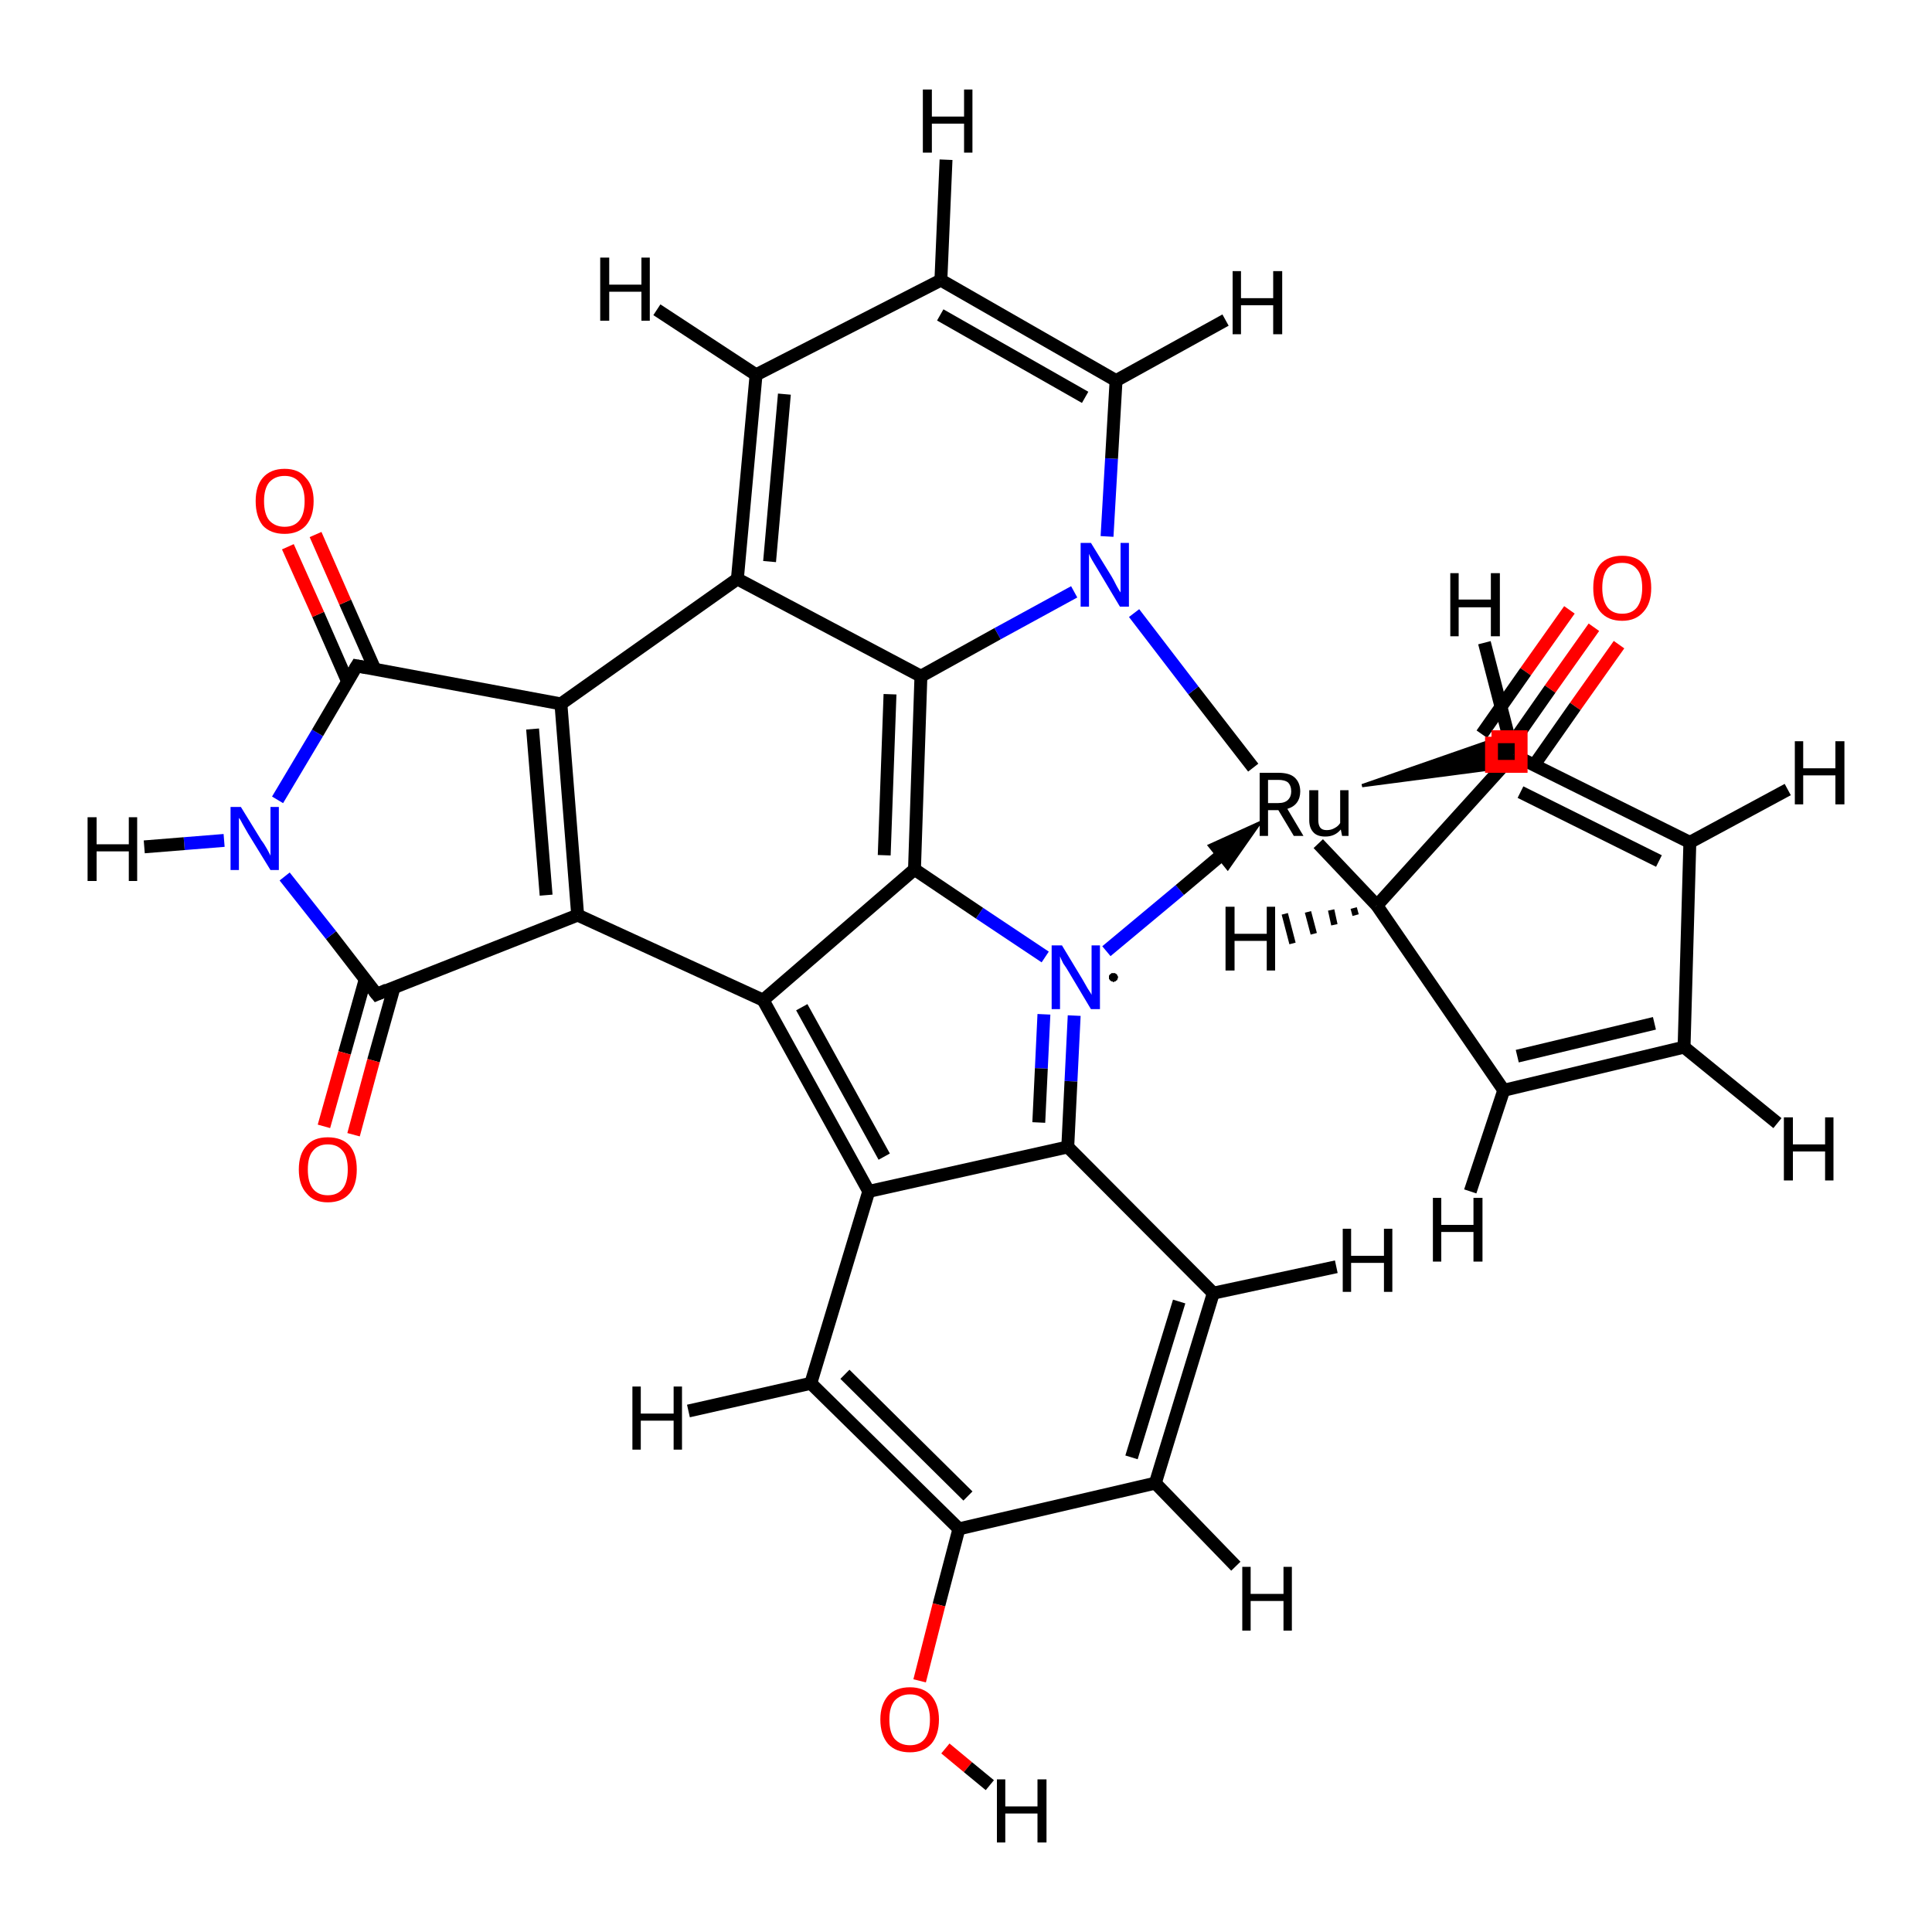 <?xml version='1.0' encoding='iso-8859-1'?>
<svg version='1.1' baseProfile='full'
              xmlns='http://www.w3.org/2000/svg'
                      xmlns:rdkit='http://www.rdkit.org/xml'
                      xmlns:xlink='http://www.w3.org/1999/xlink'
                  xml:space='preserve'
width='300px' height='300px' viewBox='0 0 300 300'>
<!-- END OF HEADER -->
<rect style='opacity:1.0;fill:#FFFFFF;stroke:none' width='300.0' height='300.0' x='0.0' y='0.0'> </rect>
<path class='bond-0 atom-0 atom-1' d='M 247.5,97.4 L 240.7,107.0' style='fill:none;fill-rule:evenodd;stroke:#FF0000;stroke-width:2.0px;stroke-linecap:butt;stroke-linejoin:miter;stroke-opacity:1' />
<path class='bond-0 atom-0 atom-1' d='M 240.7,107.0 L 232.1,119.3' style='fill:none;fill-rule:evenodd;stroke:#000000;stroke-width:2.0px;stroke-linecap:butt;stroke-linejoin:miter;stroke-opacity:1' />
<path class='bond-0 atom-0 atom-1' d='M 251.4,100.1 L 244.6,109.7' style='fill:none;fill-rule:evenodd;stroke:#FF0000;stroke-width:2.0px;stroke-linecap:butt;stroke-linejoin:miter;stroke-opacity:1' />
<path class='bond-0 atom-0 atom-1' d='M 244.6,109.7 L 237.8,119.4' style='fill:none;fill-rule:evenodd;stroke:#000000;stroke-width:2.0px;stroke-linecap:butt;stroke-linejoin:miter;stroke-opacity:1' />
<path class='bond-0 atom-0 atom-1' d='M 243.7,94.7 L 236.9,104.3' style='fill:none;fill-rule:evenodd;stroke:#FF0000;stroke-width:2.0px;stroke-linecap:butt;stroke-linejoin:miter;stroke-opacity:1' />
<path class='bond-0 atom-0 atom-1' d='M 236.9,104.3 L 230.1,114.0' style='fill:none;fill-rule:evenodd;stroke:#000000;stroke-width:2.0px;stroke-linecap:butt;stroke-linejoin:miter;stroke-opacity:1' />
<path class='bond-1 atom-2 atom-1' d='M 211.5,122.0 L 236.2,113.4 L 232.1,119.3 Z' style='fill:#000000;fill-rule:evenodd;fill-opacity:1;stroke:#000000;stroke-width:0.5px;stroke-linecap:butt;stroke-linejoin:miter;stroke-opacity:1;' />
<path class='bond-2 atom-2 atom-4' d='M 204.7,131.0 L 213.8,140.6' style='fill:none;fill-rule:evenodd;stroke:#000000;stroke-width:2.0px;stroke-linecap:butt;stroke-linejoin:miter;stroke-opacity:1' />
<path class='bond-3 atom-2 atom-8' d='M 194.6,119.2 L 185.3,107.2' style='fill:none;fill-rule:evenodd;stroke:#000000;stroke-width:2.0px;stroke-linecap:butt;stroke-linejoin:miter;stroke-opacity:1' />
<path class='bond-3 atom-2 atom-8' d='M 185.3,107.2 L 176.1,95.2' style='fill:none;fill-rule:evenodd;stroke:#0000FF;stroke-width:2.0px;stroke-linecap:butt;stroke-linejoin:miter;stroke-opacity:1' />
<path class='bond-4 atom-3 atom-4' d='M 235.0,117.2 L 213.8,140.6' style='fill:none;fill-rule:evenodd;stroke:#000000;stroke-width:2.0px;stroke-linecap:butt;stroke-linejoin:miter;stroke-opacity:1' />
<path class='bond-5 atom-3 atom-7' d='M 235.0,117.2 L 262.4,130.8' style='fill:none;fill-rule:evenodd;stroke:#000000;stroke-width:2.0px;stroke-linecap:butt;stroke-linejoin:miter;stroke-opacity:1' />
<path class='bond-5 atom-3 atom-7' d='M 236.1,123.0 L 257.6,133.7' style='fill:none;fill-rule:evenodd;stroke:#000000;stroke-width:2.0px;stroke-linecap:butt;stroke-linejoin:miter;stroke-opacity:1' />
<path class='bond-6 atom-3 atom-31' d='M 235.0,117.2 L 230.5,99.8' style='fill:none;fill-rule:evenodd;stroke:#000000;stroke-width:2.0px;stroke-linecap:butt;stroke-linejoin:miter;stroke-opacity:1' />
<path class='bond-7 atom-4 atom-5' d='M 213.8,140.6 L 233.5,169.3' style='fill:none;fill-rule:evenodd;stroke:#000000;stroke-width:2.0px;stroke-linecap:butt;stroke-linejoin:miter;stroke-opacity:1' />
<path class='bond-8 atom-4 atom-32' d='M 210.5,142.1 L 210.2,141.0' style='fill:none;fill-rule:evenodd;stroke:#000000;stroke-width:1.0px;stroke-linecap:butt;stroke-linejoin:miter;stroke-opacity:1' />
<path class='bond-8 atom-4 atom-32' d='M 207.2,143.6 L 206.7,141.3' style='fill:none;fill-rule:evenodd;stroke:#000000;stroke-width:1.0px;stroke-linecap:butt;stroke-linejoin:miter;stroke-opacity:1' />
<path class='bond-8 atom-4 atom-32' d='M 204.0,145.0 L 203.1,141.6' style='fill:none;fill-rule:evenodd;stroke:#000000;stroke-width:1.0px;stroke-linecap:butt;stroke-linejoin:miter;stroke-opacity:1' />
<path class='bond-8 atom-4 atom-32' d='M 200.7,146.5 L 199.5,141.9' style='fill:none;fill-rule:evenodd;stroke:#000000;stroke-width:1.0px;stroke-linecap:butt;stroke-linejoin:miter;stroke-opacity:1' />
<path class='bond-9 atom-5 atom-6' d='M 233.5,169.3 L 261.5,162.6' style='fill:none;fill-rule:evenodd;stroke:#000000;stroke-width:2.0px;stroke-linecap:butt;stroke-linejoin:miter;stroke-opacity:1' />
<path class='bond-9 atom-5 atom-6' d='M 235.6,164.0 L 256.9,158.9' style='fill:none;fill-rule:evenodd;stroke:#000000;stroke-width:2.0px;stroke-linecap:butt;stroke-linejoin:miter;stroke-opacity:1' />
<path class='bond-10 atom-5 atom-33' d='M 233.5,169.3 L 228.3,185.0' style='fill:none;fill-rule:evenodd;stroke:#000000;stroke-width:2.0px;stroke-linecap:butt;stroke-linejoin:miter;stroke-opacity:1' />
<path class='bond-11 atom-6 atom-7' d='M 261.5,162.6 L 262.4,130.8' style='fill:none;fill-rule:evenodd;stroke:#000000;stroke-width:2.0px;stroke-linecap:butt;stroke-linejoin:miter;stroke-opacity:1' />
<path class='bond-12 atom-6 atom-34' d='M 261.5,162.6 L 276.0,174.4' style='fill:none;fill-rule:evenodd;stroke:#000000;stroke-width:2.0px;stroke-linecap:butt;stroke-linejoin:miter;stroke-opacity:1' />
<path class='bond-13 atom-7 atom-35' d='M 262.4,130.8 L 277.6,122.6' style='fill:none;fill-rule:evenodd;stroke:#000000;stroke-width:2.0px;stroke-linecap:butt;stroke-linejoin:miter;stroke-opacity:1' />
<path class='bond-14 atom-8 atom-9' d='M 171.9,83.3 L 172.6,71.2' style='fill:none;fill-rule:evenodd;stroke:#0000FF;stroke-width:2.0px;stroke-linecap:butt;stroke-linejoin:miter;stroke-opacity:1' />
<path class='bond-14 atom-8 atom-9' d='M 172.6,71.2 L 173.3,59.1' style='fill:none;fill-rule:evenodd;stroke:#000000;stroke-width:2.0px;stroke-linecap:butt;stroke-linejoin:miter;stroke-opacity:1' />
<path class='bond-15 atom-8 atom-22' d='M 166.8,91.9 L 154.9,98.4' style='fill:none;fill-rule:evenodd;stroke:#0000FF;stroke-width:2.0px;stroke-linecap:butt;stroke-linejoin:miter;stroke-opacity:1' />
<path class='bond-15 atom-8 atom-22' d='M 154.9,98.4 L 143.0,105.0' style='fill:none;fill-rule:evenodd;stroke:#000000;stroke-width:2.0px;stroke-linecap:butt;stroke-linejoin:miter;stroke-opacity:1' />
<path class='bond-16 atom-9 atom-10' d='M 173.3,59.1 L 146.1,43.5' style='fill:none;fill-rule:evenodd;stroke:#000000;stroke-width:2.0px;stroke-linecap:butt;stroke-linejoin:miter;stroke-opacity:1' />
<path class='bond-16 atom-9 atom-10' d='M 168.5,61.7 L 146.0,48.9' style='fill:none;fill-rule:evenodd;stroke:#000000;stroke-width:2.0px;stroke-linecap:butt;stroke-linejoin:miter;stroke-opacity:1' />
<path class='bond-17 atom-9 atom-36' d='M 173.3,59.1 L 190.3,49.7' style='fill:none;fill-rule:evenodd;stroke:#000000;stroke-width:2.0px;stroke-linecap:butt;stroke-linejoin:miter;stroke-opacity:1' />
<path class='bond-18 atom-10 atom-11' d='M 146.1,43.5 L 117.4,58.2' style='fill:none;fill-rule:evenodd;stroke:#000000;stroke-width:2.0px;stroke-linecap:butt;stroke-linejoin:miter;stroke-opacity:1' />
<path class='bond-19 atom-10 atom-37' d='M 146.1,43.5 L 146.9,24.8' style='fill:none;fill-rule:evenodd;stroke:#000000;stroke-width:2.0px;stroke-linecap:butt;stroke-linejoin:miter;stroke-opacity:1' />
<path class='bond-20 atom-11 atom-23' d='M 117.4,58.2 L 114.5,89.9' style='fill:none;fill-rule:evenodd;stroke:#000000;stroke-width:2.0px;stroke-linecap:butt;stroke-linejoin:miter;stroke-opacity:1' />
<path class='bond-20 atom-11 atom-23' d='M 121.8,61.2 L 119.5,87.2' style='fill:none;fill-rule:evenodd;stroke:#000000;stroke-width:2.0px;stroke-linecap:butt;stroke-linejoin:miter;stroke-opacity:1' />
<path class='bond-21 atom-11 atom-38' d='M 117.4,58.2 L 102.0,48.1' style='fill:none;fill-rule:evenodd;stroke:#000000;stroke-width:2.0px;stroke-linecap:butt;stroke-linejoin:miter;stroke-opacity:1' />
<path class='bond-22 atom-12 atom-13' d='M 166.8,157.7 L 166.3,167.9' style='fill:none;fill-rule:evenodd;stroke:#0000FF;stroke-width:2.0px;stroke-linecap:butt;stroke-linejoin:miter;stroke-opacity:1' />
<path class='bond-22 atom-12 atom-13' d='M 166.3,167.9 L 165.8,178.1' style='fill:none;fill-rule:evenodd;stroke:#000000;stroke-width:2.0px;stroke-linecap:butt;stroke-linejoin:miter;stroke-opacity:1' />
<path class='bond-22 atom-12 atom-13' d='M 162.1,157.5 L 161.7,165.9' style='fill:none;fill-rule:evenodd;stroke:#0000FF;stroke-width:2.0px;stroke-linecap:butt;stroke-linejoin:miter;stroke-opacity:1' />
<path class='bond-22 atom-12 atom-13' d='M 161.7,165.9 L 161.3,174.3' style='fill:none;fill-rule:evenodd;stroke:#000000;stroke-width:2.0px;stroke-linecap:butt;stroke-linejoin:miter;stroke-opacity:1' />
<path class='bond-23 atom-12 atom-21' d='M 162.3,148.6 L 152.1,141.8' style='fill:none;fill-rule:evenodd;stroke:#0000FF;stroke-width:2.0px;stroke-linecap:butt;stroke-linejoin:miter;stroke-opacity:1' />
<path class='bond-23 atom-12 atom-21' d='M 152.1,141.8 L 142.0,135.0' style='fill:none;fill-rule:evenodd;stroke:#000000;stroke-width:2.0px;stroke-linecap:butt;stroke-linejoin:miter;stroke-opacity:1' />
<path class='bond-24 atom-13 atom-18' d='M 165.8,178.1 L 188.4,200.8' style='fill:none;fill-rule:evenodd;stroke:#000000;stroke-width:2.0px;stroke-linecap:butt;stroke-linejoin:miter;stroke-opacity:1' />
<path class='bond-25 atom-13 atom-14' d='M 165.8,178.1 L 134.9,185.0' style='fill:none;fill-rule:evenodd;stroke:#000000;stroke-width:2.0px;stroke-linecap:butt;stroke-linejoin:miter;stroke-opacity:1' />
<path class='bond-26 atom-14 atom-15' d='M 134.9,185.0 L 125.9,214.8' style='fill:none;fill-rule:evenodd;stroke:#000000;stroke-width:2.0px;stroke-linecap:butt;stroke-linejoin:miter;stroke-opacity:1' />
<path class='bond-27 atom-14 atom-20' d='M 134.9,185.0 L 118.5,155.3' style='fill:none;fill-rule:evenodd;stroke:#000000;stroke-width:2.0px;stroke-linecap:butt;stroke-linejoin:miter;stroke-opacity:1' />
<path class='bond-27 atom-14 atom-20' d='M 137.3,179.6 L 124.5,156.4' style='fill:none;fill-rule:evenodd;stroke:#000000;stroke-width:2.0px;stroke-linecap:butt;stroke-linejoin:miter;stroke-opacity:1' />
<path class='bond-28 atom-15 atom-16' d='M 125.9,214.8 L 148.9,237.4' style='fill:none;fill-rule:evenodd;stroke:#000000;stroke-width:2.0px;stroke-linecap:butt;stroke-linejoin:miter;stroke-opacity:1' />
<path class='bond-28 atom-15 atom-16' d='M 131.2,213.4 L 150.3,232.3' style='fill:none;fill-rule:evenodd;stroke:#000000;stroke-width:2.0px;stroke-linecap:butt;stroke-linejoin:miter;stroke-opacity:1' />
<path class='bond-29 atom-15 atom-39' d='M 125.9,214.8 L 106.9,219.1' style='fill:none;fill-rule:evenodd;stroke:#000000;stroke-width:2.0px;stroke-linecap:butt;stroke-linejoin:miter;stroke-opacity:1' />
<path class='bond-30 atom-16 atom-17' d='M 148.9,237.4 L 179.4,230.3' style='fill:none;fill-rule:evenodd;stroke:#000000;stroke-width:2.0px;stroke-linecap:butt;stroke-linejoin:miter;stroke-opacity:1' />
<path class='bond-31 atom-16 atom-19' d='M 148.9,237.4 L 145.8,249.2' style='fill:none;fill-rule:evenodd;stroke:#000000;stroke-width:2.0px;stroke-linecap:butt;stroke-linejoin:miter;stroke-opacity:1' />
<path class='bond-31 atom-16 atom-19' d='M 145.8,249.2 L 142.8,261.0' style='fill:none;fill-rule:evenodd;stroke:#FF0000;stroke-width:2.0px;stroke-linecap:butt;stroke-linejoin:miter;stroke-opacity:1' />
<path class='bond-32 atom-17 atom-18' d='M 179.4,230.3 L 188.4,200.8' style='fill:none;fill-rule:evenodd;stroke:#000000;stroke-width:2.0px;stroke-linecap:butt;stroke-linejoin:miter;stroke-opacity:1' />
<path class='bond-32 atom-17 atom-18' d='M 175.7,226.3 L 183.1,202.1' style='fill:none;fill-rule:evenodd;stroke:#000000;stroke-width:2.0px;stroke-linecap:butt;stroke-linejoin:miter;stroke-opacity:1' />
<path class='bond-33 atom-17 atom-40' d='M 179.4,230.3 L 191.9,243.2' style='fill:none;fill-rule:evenodd;stroke:#000000;stroke-width:2.0px;stroke-linecap:butt;stroke-linejoin:miter;stroke-opacity:1' />
<path class='bond-34 atom-18 atom-41' d='M 188.4,200.8 L 207.5,196.7' style='fill:none;fill-rule:evenodd;stroke:#000000;stroke-width:2.0px;stroke-linecap:butt;stroke-linejoin:miter;stroke-opacity:1' />
<path class='bond-35 atom-19 atom-42' d='M 146.8,271.5 L 150.3,274.4' style='fill:none;fill-rule:evenodd;stroke:#FF0000;stroke-width:2.0px;stroke-linecap:butt;stroke-linejoin:miter;stroke-opacity:1' />
<path class='bond-35 atom-19 atom-42' d='M 150.3,274.4 L 153.7,277.2' style='fill:none;fill-rule:evenodd;stroke:#000000;stroke-width:2.0px;stroke-linecap:butt;stroke-linejoin:miter;stroke-opacity:1' />
<path class='bond-36 atom-20 atom-21' d='M 118.5,155.3 L 142.0,135.0' style='fill:none;fill-rule:evenodd;stroke:#000000;stroke-width:2.0px;stroke-linecap:butt;stroke-linejoin:miter;stroke-opacity:1' />
<path class='bond-37 atom-20 atom-24' d='M 118.5,155.3 L 89.7,142.1' style='fill:none;fill-rule:evenodd;stroke:#000000;stroke-width:2.0px;stroke-linecap:butt;stroke-linejoin:miter;stroke-opacity:1' />
<path class='bond-38 atom-21 atom-22' d='M 142.0,135.0 L 143.0,105.0' style='fill:none;fill-rule:evenodd;stroke:#000000;stroke-width:2.0px;stroke-linecap:butt;stroke-linejoin:miter;stroke-opacity:1' />
<path class='bond-38 atom-21 atom-22' d='M 137.3,132.8 L 138.2,107.8' style='fill:none;fill-rule:evenodd;stroke:#000000;stroke-width:2.0px;stroke-linecap:butt;stroke-linejoin:miter;stroke-opacity:1' />
<path class='bond-39 atom-22 atom-23' d='M 143.0,105.0 L 114.5,89.9' style='fill:none;fill-rule:evenodd;stroke:#000000;stroke-width:2.0px;stroke-linecap:butt;stroke-linejoin:miter;stroke-opacity:1' />
<path class='bond-40 atom-23 atom-25' d='M 114.5,89.9 L 87.1,109.3' style='fill:none;fill-rule:evenodd;stroke:#000000;stroke-width:2.0px;stroke-linecap:butt;stroke-linejoin:miter;stroke-opacity:1' />
<path class='bond-41 atom-24 atom-25' d='M 89.7,142.1 L 87.1,109.3' style='fill:none;fill-rule:evenodd;stroke:#000000;stroke-width:2.0px;stroke-linecap:butt;stroke-linejoin:miter;stroke-opacity:1' />
<path class='bond-41 atom-24 atom-25' d='M 84.8,139.0 L 82.7,113.2' style='fill:none;fill-rule:evenodd;stroke:#000000;stroke-width:2.0px;stroke-linecap:butt;stroke-linejoin:miter;stroke-opacity:1' />
<path class='bond-42 atom-24 atom-26' d='M 89.7,142.1 L 58.5,154.4' style='fill:none;fill-rule:evenodd;stroke:#000000;stroke-width:2.0px;stroke-linecap:butt;stroke-linejoin:miter;stroke-opacity:1' />
<path class='bond-43 atom-25 atom-29' d='M 87.1,109.3 L 55.4,103.4' style='fill:none;fill-rule:evenodd;stroke:#000000;stroke-width:2.0px;stroke-linecap:butt;stroke-linejoin:miter;stroke-opacity:1' />
<path class='bond-44 atom-26 atom-27' d='M 56.7,152.1 L 53.5,163.5' style='fill:none;fill-rule:evenodd;stroke:#000000;stroke-width:2.0px;stroke-linecap:butt;stroke-linejoin:miter;stroke-opacity:1' />
<path class='bond-44 atom-26 atom-27' d='M 53.5,163.5 L 50.3,174.9' style='fill:none;fill-rule:evenodd;stroke:#FF0000;stroke-width:2.0px;stroke-linecap:butt;stroke-linejoin:miter;stroke-opacity:1' />
<path class='bond-44 atom-26 atom-27' d='M 61.2,153.3 L 58.0,164.7' style='fill:none;fill-rule:evenodd;stroke:#000000;stroke-width:2.0px;stroke-linecap:butt;stroke-linejoin:miter;stroke-opacity:1' />
<path class='bond-44 atom-26 atom-27' d='M 58.0,164.7 L 54.9,176.2' style='fill:none;fill-rule:evenodd;stroke:#FF0000;stroke-width:2.0px;stroke-linecap:butt;stroke-linejoin:miter;stroke-opacity:1' />
<path class='bond-45 atom-26 atom-28' d='M 58.5,154.4 L 51.4,145.2' style='fill:none;fill-rule:evenodd;stroke:#000000;stroke-width:2.0px;stroke-linecap:butt;stroke-linejoin:miter;stroke-opacity:1' />
<path class='bond-45 atom-26 atom-28' d='M 51.4,145.2 L 44.2,136.1' style='fill:none;fill-rule:evenodd;stroke:#0000FF;stroke-width:2.0px;stroke-linecap:butt;stroke-linejoin:miter;stroke-opacity:1' />
<path class='bond-46 atom-28 atom-29' d='M 43.1,124.2 L 49.3,113.8' style='fill:none;fill-rule:evenodd;stroke:#0000FF;stroke-width:2.0px;stroke-linecap:butt;stroke-linejoin:miter;stroke-opacity:1' />
<path class='bond-46 atom-28 atom-29' d='M 49.3,113.8 L 55.4,103.4' style='fill:none;fill-rule:evenodd;stroke:#000000;stroke-width:2.0px;stroke-linecap:butt;stroke-linejoin:miter;stroke-opacity:1' />
<path class='bond-47 atom-28 atom-43' d='M 34.8,130.5 L 28.6,131.0' style='fill:none;fill-rule:evenodd;stroke:#0000FF;stroke-width:2.0px;stroke-linecap:butt;stroke-linejoin:miter;stroke-opacity:1' />
<path class='bond-47 atom-28 atom-43' d='M 28.6,131.0 L 22.4,131.5' style='fill:none;fill-rule:evenodd;stroke:#000000;stroke-width:2.0px;stroke-linecap:butt;stroke-linejoin:miter;stroke-opacity:1' />
<path class='bond-48 atom-29 atom-30' d='M 58.2,103.9 L 53.6,93.5' style='fill:none;fill-rule:evenodd;stroke:#000000;stroke-width:2.0px;stroke-linecap:butt;stroke-linejoin:miter;stroke-opacity:1' />
<path class='bond-48 atom-29 atom-30' d='M 53.6,93.5 L 49.0,83.0' style='fill:none;fill-rule:evenodd;stroke:#FF0000;stroke-width:2.0px;stroke-linecap:butt;stroke-linejoin:miter;stroke-opacity:1' />
<path class='bond-48 atom-29 atom-30' d='M 54.0,105.9 L 49.4,95.4' style='fill:none;fill-rule:evenodd;stroke:#000000;stroke-width:2.0px;stroke-linecap:butt;stroke-linejoin:miter;stroke-opacity:1' />
<path class='bond-48 atom-29 atom-30' d='M 49.4,95.4 L 44.7,84.9' style='fill:none;fill-rule:evenodd;stroke:#FF0000;stroke-width:2.0px;stroke-linecap:butt;stroke-linejoin:miter;stroke-opacity:1' />
<path class='bond-49 atom-12 atom-2' d='M 171.8,147.7 L 183.2,138.2' style='fill:none;fill-rule:evenodd;stroke:#0000FF;stroke-width:2.0px;stroke-linecap:butt;stroke-linejoin:miter;stroke-opacity:1' />
<path class='bond-49 atom-12 atom-2' d='M 183.2,138.2 L 193.4,129.6' style='fill:none;fill-rule:evenodd;stroke:#000000;stroke-width:2.0px;stroke-linecap:butt;stroke-linejoin:miter;stroke-opacity:1' />
<path class='bond-49 atom-12 atom-2' d='M 190.6,133.6 L 193.4,129.6 L 189.0,131.6 Z' style='fill:#000000;fill-rule:evenodd;fill-opacity:1;stroke:#000000;stroke-width:2.0px;stroke-linecap:butt;stroke-linejoin:miter;stroke-opacity:1;' />
<path d='M 60.1,153.7 L 58.5,154.4 L 58.1,153.9' style='fill:none;stroke:#000000;stroke-width:2.0px;stroke-linecap:butt;stroke-linejoin:miter;stroke-opacity:1;' />
<path d='M 57.0,103.7 L 55.4,103.4 L 55.1,103.9' style='fill:none;stroke:#000000;stroke-width:2.0px;stroke-linecap:butt;stroke-linejoin:miter;stroke-opacity:1;' />
<path class='atom-0' d='M 247.4 91.3
Q 247.4 88.9, 248.5 87.6
Q 249.7 86.3, 251.9 86.3
Q 254.1 86.3, 255.2 87.6
Q 256.4 88.9, 256.4 91.3
Q 256.4 93.7, 255.2 95.0
Q 254.0 96.4, 251.9 96.4
Q 249.7 96.4, 248.5 95.0
Q 247.4 93.7, 247.4 91.3
M 251.9 95.3
Q 253.4 95.3, 254.2 94.3
Q 255.0 93.2, 255.0 91.3
Q 255.0 89.3, 254.2 88.4
Q 253.4 87.4, 251.9 87.4
Q 250.4 87.4, 249.6 88.3
Q 248.8 89.3, 248.8 91.3
Q 248.8 93.2, 249.6 94.3
Q 250.4 95.3, 251.9 95.3
' fill='#FF0000'/>
<path class='atom-2' d='M 200.9 129.8
L 198.5 125.8
L 198.5 125.8
L 196.9 125.8
L 196.9 129.8
L 195.6 129.8
L 195.6 120.0
L 198.5 120.0
Q 200.2 120.0, 201.0 120.7
Q 201.9 121.5, 201.9 122.9
Q 201.9 123.9, 201.4 124.6
Q 200.9 125.3, 199.9 125.6
L 202.4 129.8
L 200.9 129.8
M 196.9 124.7
L 198.5 124.7
Q 199.5 124.7, 200.0 124.2
Q 200.5 123.7, 200.5 122.9
Q 200.5 122.0, 200.0 121.5
Q 199.5 121.1, 198.5 121.1
L 196.9 121.1
L 196.9 124.7
' fill='#000000'/>
<path class='atom-2' d='M 209.4 122.7
L 209.4 129.8
L 208.4 129.8
L 208.2 128.8
Q 207.3 129.9, 205.8 129.9
Q 204.6 129.9, 204.0 129.3
Q 203.3 128.6, 203.3 127.4
L 203.3 122.7
L 204.7 122.7
L 204.7 127.3
Q 204.7 128.1, 205.0 128.5
Q 205.3 128.9, 206.0 128.9
Q 206.7 128.9, 207.2 128.6
Q 207.8 128.3, 208.1 127.8
L 208.1 122.7
L 209.4 122.7
' fill='#000000'/>
<path class='atom-8' d='M 169.4 84.3
L 172.6 89.5
Q 172.9 90.0, 173.4 91.0
Q 173.9 91.9, 174.0 92.0
L 174.0 84.3
L 175.3 84.3
L 175.3 94.2
L 173.9 94.2
L 170.5 88.5
Q 170.1 87.8, 169.6 87.0
Q 169.2 86.3, 169.1 86.0
L 169.1 94.2
L 167.8 94.2
L 167.8 84.3
L 169.4 84.3
' fill='#0000FF'/>
<path class='atom-12' d='M 164.9 146.8
L 168.1 152.1
Q 168.4 152.6, 168.9 153.5
Q 169.5 154.4, 169.5 154.5
L 169.5 146.8
L 170.8 146.8
L 170.8 156.7
L 169.4 156.7
L 166.0 151.0
Q 165.6 150.3, 165.1 149.6
Q 164.7 148.8, 164.6 148.5
L 164.6 156.7
L 163.3 156.7
L 163.3 146.8
L 164.9 146.8
' fill='#0000FF'/>
<path class='atom-19' d='M 136.7 267.0
Q 136.7 264.7, 137.9 263.3
Q 139.1 262.0, 141.3 262.0
Q 143.4 262.0, 144.6 263.3
Q 145.8 264.7, 145.8 267.0
Q 145.8 269.4, 144.6 270.8
Q 143.4 272.1, 141.3 272.1
Q 139.1 272.1, 137.9 270.8
Q 136.7 269.4, 136.7 267.0
M 141.3 271.0
Q 142.8 271.0, 143.6 270.0
Q 144.4 269.0, 144.4 267.0
Q 144.4 265.1, 143.6 264.1
Q 142.8 263.1, 141.3 263.1
Q 139.8 263.1, 138.9 264.1
Q 138.1 265.1, 138.1 267.0
Q 138.1 269.0, 138.9 270.0
Q 139.8 271.0, 141.3 271.0
' fill='#FF0000'/>
<path class='atom-27' d='M 46.4 181.6
Q 46.4 179.2, 47.6 177.9
Q 48.7 176.6, 50.9 176.6
Q 53.1 176.6, 54.3 177.9
Q 55.4 179.2, 55.4 181.6
Q 55.4 184.0, 54.3 185.3
Q 53.1 186.7, 50.9 186.7
Q 48.7 186.7, 47.6 185.3
Q 46.4 184.0, 46.4 181.6
M 50.9 185.6
Q 52.4 185.6, 53.2 184.6
Q 54.0 183.6, 54.0 181.6
Q 54.0 179.6, 53.2 178.7
Q 52.4 177.7, 50.9 177.7
Q 49.4 177.7, 48.6 178.7
Q 47.8 179.6, 47.8 181.6
Q 47.8 183.6, 48.6 184.6
Q 49.4 185.6, 50.9 185.6
' fill='#FF0000'/>
<path class='atom-28' d='M 37.4 125.3
L 40.6 130.5
Q 41.0 131.0, 41.5 131.9
Q 42.0 132.8, 42.0 132.9
L 42.0 125.3
L 43.3 125.3
L 43.3 135.1
L 42.0 135.1
L 38.5 129.4
Q 38.1 128.7, 37.7 128.0
Q 37.3 127.2, 37.1 127.0
L 37.1 135.1
L 35.8 135.1
L 35.8 125.3
L 37.4 125.3
' fill='#0000FF'/>
<path class='atom-30' d='M 39.7 77.8
Q 39.7 75.5, 40.8 74.2
Q 42.0 72.8, 44.2 72.8
Q 46.4 72.8, 47.5 74.2
Q 48.7 75.5, 48.7 77.8
Q 48.7 80.2, 47.5 81.6
Q 46.3 82.9, 44.2 82.9
Q 42.0 82.9, 40.8 81.6
Q 39.7 80.2, 39.7 77.8
M 44.2 81.8
Q 45.7 81.8, 46.5 80.8
Q 47.3 79.8, 47.3 77.8
Q 47.3 75.9, 46.5 74.9
Q 45.7 73.9, 44.2 73.9
Q 42.7 73.9, 41.8 74.9
Q 41.0 75.9, 41.0 77.8
Q 41.0 79.8, 41.8 80.8
Q 42.7 81.8, 44.2 81.8
' fill='#FF0000'/>
<path class='atom-31' d='M 225.2 89.0
L 226.5 89.0
L 226.5 93.1
L 231.5 93.1
L 231.5 89.0
L 232.9 89.0
L 232.9 98.8
L 231.5 98.8
L 231.5 94.3
L 226.5 94.3
L 226.5 98.8
L 225.2 98.8
L 225.2 89.0
' fill='#000000'/>
<path class='atom-32' d='M 190.3 140.8
L 191.7 140.8
L 191.7 145.0
L 196.7 145.0
L 196.7 140.8
L 198.0 140.8
L 198.0 150.7
L 196.7 150.7
L 196.7 146.1
L 191.7 146.1
L 191.7 150.7
L 190.3 150.7
L 190.3 140.8
' fill='#000000'/>
<path class='atom-33' d='M 222.5 186.0
L 223.8 186.0
L 223.8 190.2
L 228.8 190.2
L 228.8 186.0
L 230.2 186.0
L 230.2 195.9
L 228.8 195.9
L 228.8 191.3
L 223.8 191.3
L 223.8 195.9
L 222.5 195.9
L 222.5 186.0
' fill='#000000'/>
<path class='atom-34' d='M 277.0 173.5
L 278.4 173.5
L 278.4 177.7
L 283.4 177.7
L 283.4 173.5
L 284.7 173.5
L 284.7 183.3
L 283.4 183.3
L 283.4 178.8
L 278.4 178.8
L 278.4 183.3
L 277.0 183.3
L 277.0 173.5
' fill='#000000'/>
<path class='atom-35' d='M 278.7 115.1
L 280.0 115.1
L 280.0 119.3
L 285.0 119.3
L 285.0 115.1
L 286.4 115.1
L 286.4 124.9
L 285.0 124.9
L 285.0 120.4
L 280.0 120.4
L 280.0 124.9
L 278.7 124.9
L 278.7 115.1
' fill='#000000'/>
<path class='atom-36' d='M 191.4 42.1
L 192.7 42.1
L 192.7 46.3
L 197.7 46.3
L 197.7 42.1
L 199.1 42.1
L 199.1 51.9
L 197.7 51.9
L 197.7 47.4
L 192.7 47.4
L 192.7 51.9
L 191.4 51.9
L 191.4 42.1
' fill='#000000'/>
<path class='atom-37' d='M 143.3 13.9
L 144.7 13.9
L 144.7 18.1
L 149.7 18.1
L 149.7 13.9
L 151.0 13.9
L 151.0 23.7
L 149.7 23.7
L 149.7 19.2
L 144.7 19.2
L 144.7 23.7
L 143.3 23.7
L 143.3 13.9
' fill='#000000'/>
<path class='atom-38' d='M 93.2 40.0
L 94.6 40.0
L 94.6 44.2
L 99.6 44.2
L 99.6 40.0
L 100.9 40.0
L 100.9 49.8
L 99.6 49.8
L 99.6 45.3
L 94.6 45.3
L 94.6 49.8
L 93.2 49.8
L 93.2 40.0
' fill='#000000'/>
<path class='atom-39' d='M 98.2 215.3
L 99.5 215.3
L 99.5 219.5
L 104.6 219.5
L 104.6 215.3
L 105.9 215.3
L 105.9 225.1
L 104.6 225.1
L 104.6 220.6
L 99.5 220.6
L 99.5 225.1
L 98.2 225.1
L 98.2 215.3
' fill='#000000'/>
<path class='atom-40' d='M 192.9 243.3
L 194.2 243.3
L 194.2 247.5
L 199.3 247.5
L 199.3 243.3
L 200.6 243.3
L 200.6 253.2
L 199.3 253.2
L 199.3 248.6
L 194.2 248.6
L 194.2 253.2
L 192.9 253.2
L 192.9 243.3
' fill='#000000'/>
<path class='atom-41' d='M 208.5 190.8
L 209.8 190.8
L 209.8 195.0
L 214.9 195.0
L 214.9 190.8
L 216.2 190.8
L 216.2 200.6
L 214.9 200.6
L 214.9 196.1
L 209.8 196.1
L 209.8 200.6
L 208.5 200.6
L 208.5 190.8
' fill='#000000'/>
<path class='atom-42' d='M 154.8 276.3
L 156.1 276.3
L 156.1 280.5
L 161.1 280.5
L 161.1 276.3
L 162.5 276.3
L 162.5 286.1
L 161.1 286.1
L 161.1 281.6
L 156.1 281.6
L 156.1 286.1
L 154.8 286.1
L 154.8 276.3
' fill='#000000'/>
<path class='atom-43' d='M 13.6 126.9
L 15.0 126.9
L 15.0 131.1
L 20.0 131.1
L 20.0 126.9
L 21.3 126.9
L 21.3 136.8
L 20.0 136.8
L 20.0 132.2
L 15.0 132.2
L 15.0 136.8
L 13.6 136.8
L 13.6 126.9
' fill='#000000'/>
<path class='atom-12' d='M 173.6,151.8 L 173.6,151.8 L 173.6,151.9 L 173.6,151.9 L 173.5,152.0 L 173.5,152.1 L 173.5,152.1 L 173.5,152.2 L 173.4,152.2 L 173.4,152.2 L 173.3,152.3 L 173.3,152.3 L 173.2,152.4 L 173.2,152.4 L 173.1,152.4 L 173.1,152.4 L 173.0,152.4 L 173.0,152.5 L 172.9,152.5 L 172.8,152.5 L 172.8,152.4 L 172.7,152.4 L 172.7,152.4 L 172.6,152.4 L 172.6,152.4 L 172.5,152.3 L 172.5,152.3 L 172.4,152.3 L 172.4,152.2 L 172.3,152.2 L 172.3,152.1 L 172.3,152.1 L 172.2,152.0 L 172.2,152.0 L 172.2,151.9 L 172.2,151.9 L 172.2,151.8 L 172.2,151.7 L 172.2,151.7 L 172.2,151.6 L 172.2,151.6 L 172.2,151.5 L 172.3,151.4 L 172.3,151.4 L 172.3,151.3 L 172.4,151.3 L 172.4,151.3 L 172.5,151.2 L 172.5,151.2 L 172.6,151.1 L 172.6,151.1 L 172.7,151.1 L 172.7,151.1 L 172.8,151.1 L 172.8,151.1 L 172.9,151.1 L 173.0,151.1 L 173.0,151.1 L 173.1,151.1 L 173.1,151.1 L 173.2,151.1 L 173.2,151.2 L 173.3,151.2 L 173.3,151.2 L 173.4,151.3 L 173.4,151.3 L 173.5,151.4 L 173.5,151.4 L 173.5,151.5 L 173.5,151.5 L 173.6,151.6 L 173.6,151.6 L 173.6,151.7 L 173.6,151.8 L 172.9,151.8 Z' style='fill:#000000;fill-rule:evenodd;fill-opacity:1;stroke:#000000;stroke-width:0.0px;stroke-linecap:butt;stroke-linejoin:miter;stroke-opacity:1;' />
<path class='atom-1' d='M 231.6,114.4 L 231.6,119.0 L 236.2,119.0 L 236.2,114.4 L 231.6,114.4' style='fill:none;stroke:#FF0000;stroke-width:2.0px;stroke-linecap:butt;stroke-linejoin:miter;stroke-opacity:1;' />
</svg>
